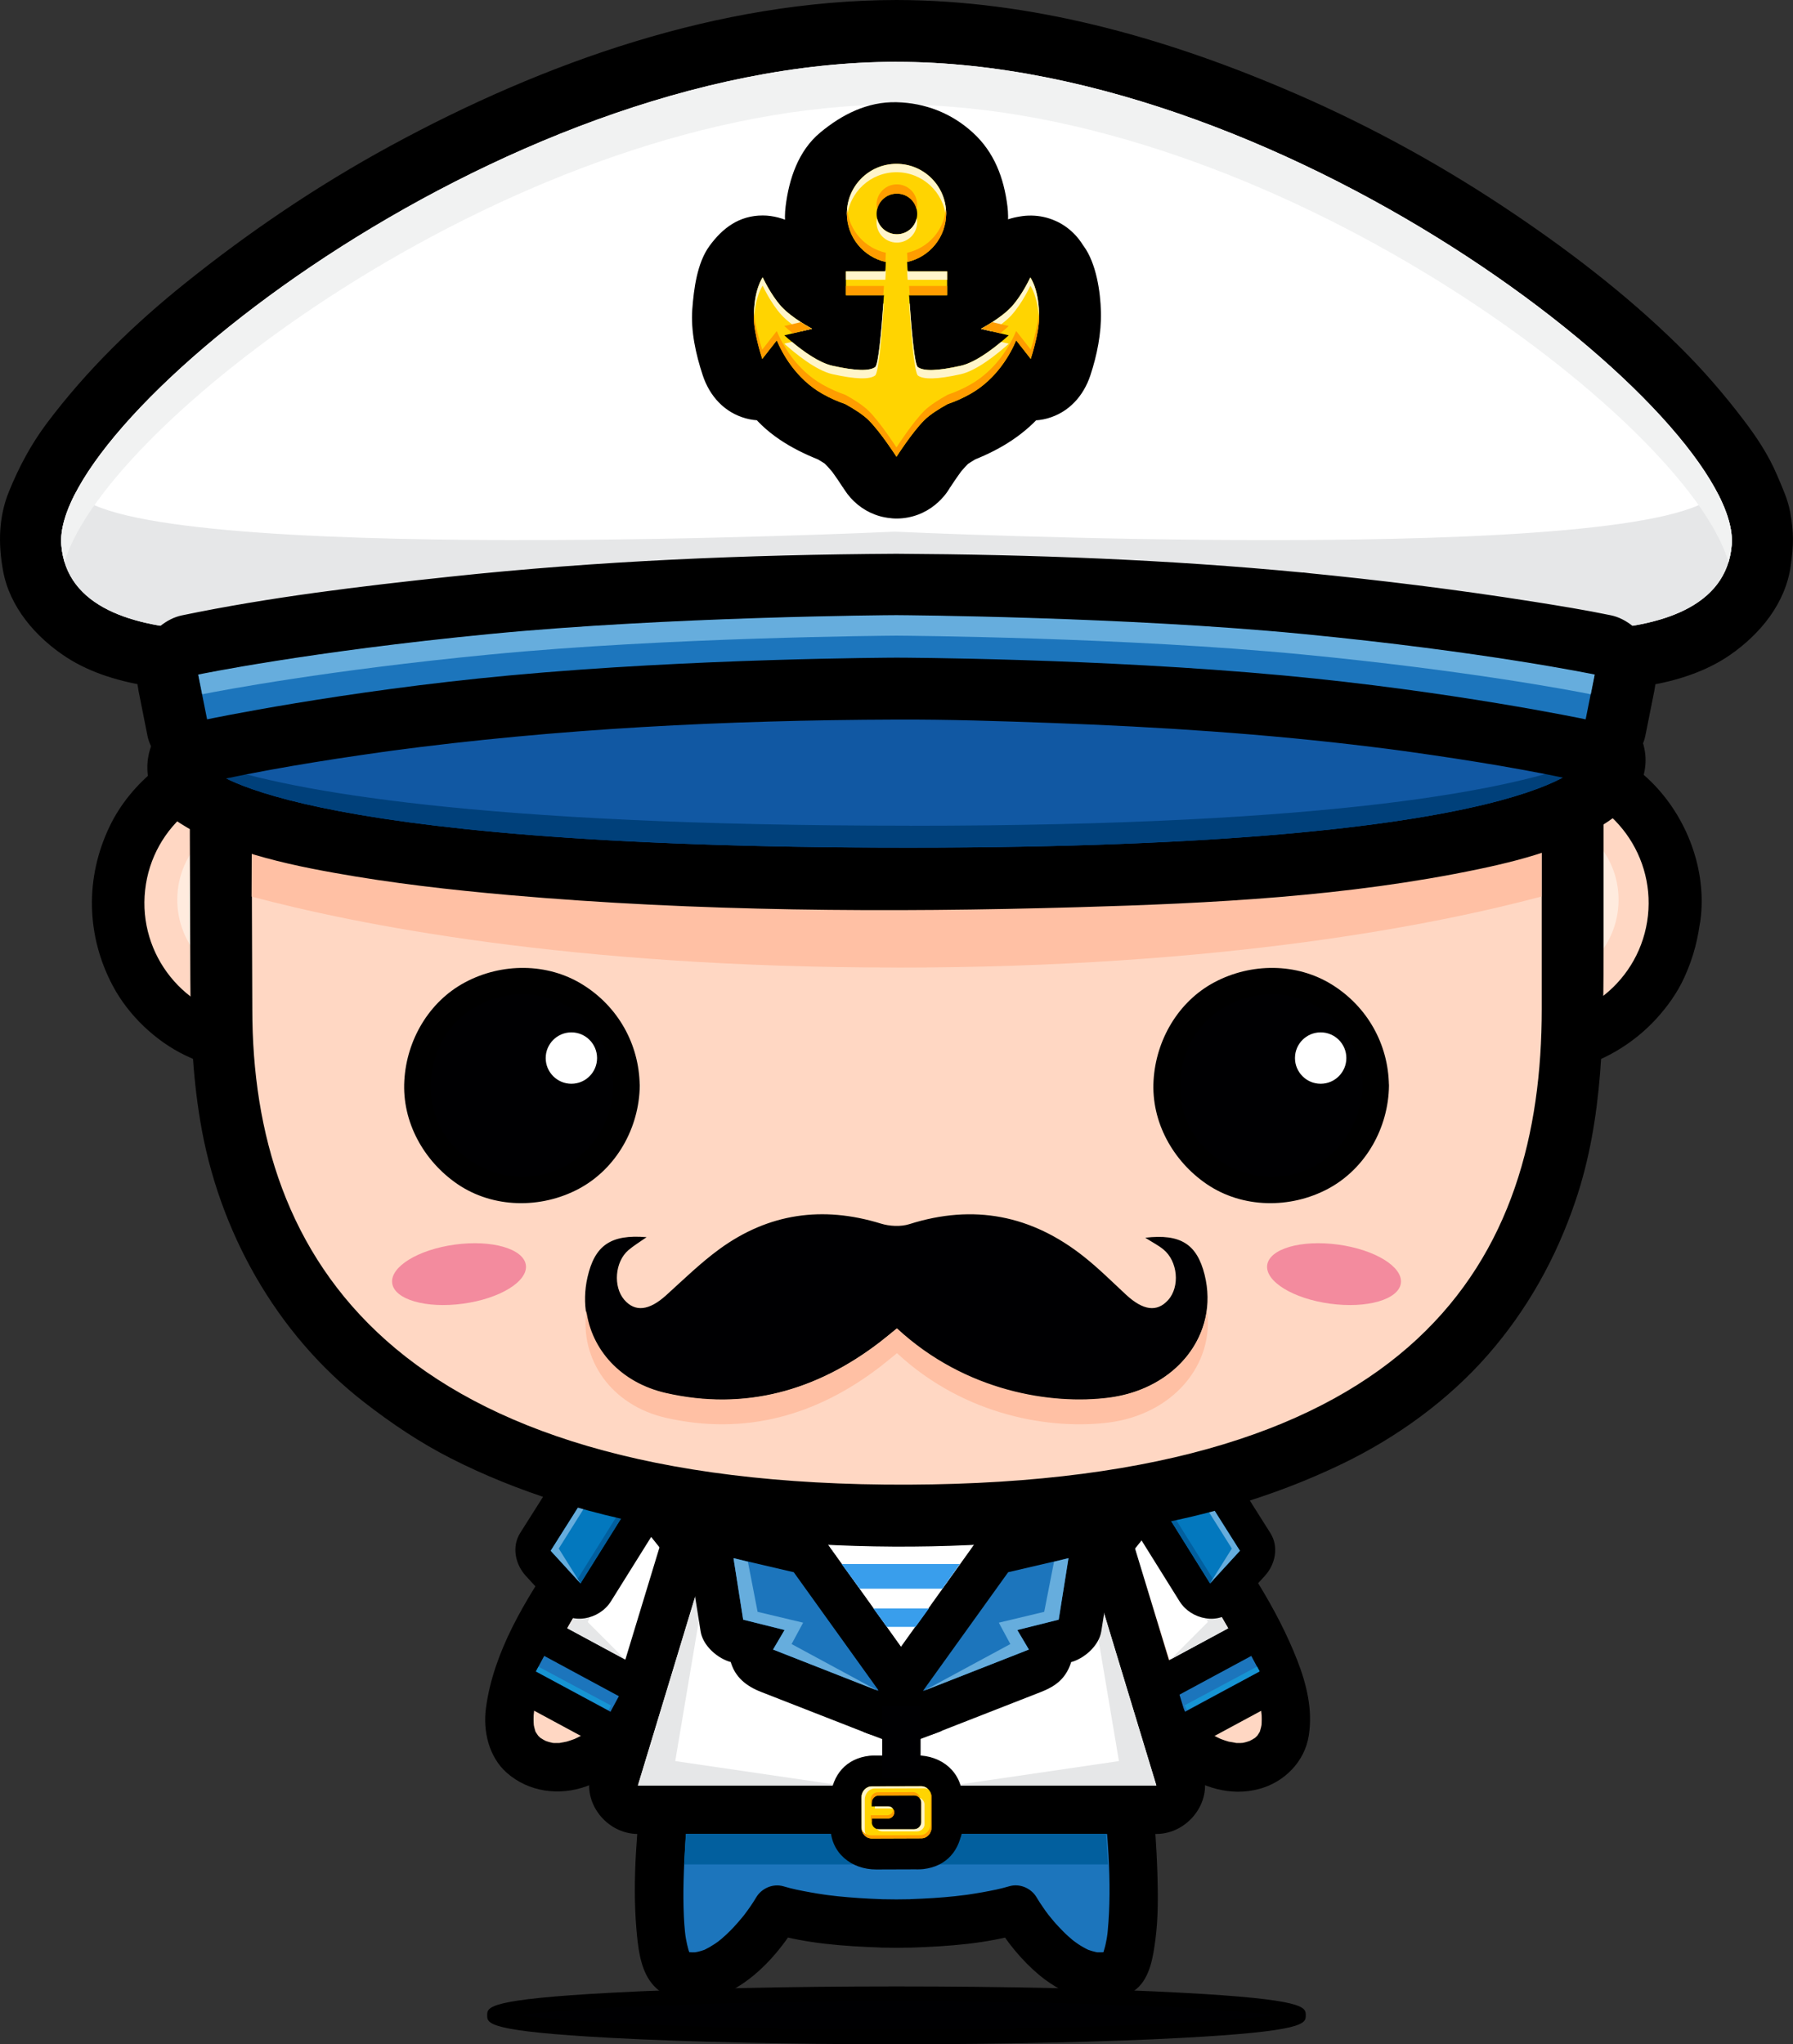 <?xml version="1.0" encoding="UTF-8"?>
<svg id="Layer_1" xmlns="http://www.w3.org/2000/svg" version="1.1" viewBox="0 0 291.08 331.76">
  <rect x="0" y="0" width="291.08" height="331.76" fill="#333333" stroke="none"/>
  <!-- Generator: Adobe Illustrator 29.6.1, SVG Export Plug-In . SVG Version: 2.1.1 Build 9)  -->
  <defs>
    <style>
      .st0 {
        fill: #ffd7c3;
      }

      .st1, .st2 {
        fill: #000002;
      }

      .st3 {
        fill: #00407a;
      }

      .st4 {
        fill: #1694d3;
      }

      .st5 {
        fill: #025f9e;
      }

      .st6 {
        fill: #0378be;
      }

      .st7 {
        fill: #66addd;
      }

      .st8 {
        fill: #ff9d00;
      }

      .st2, .st9 {
        fill-rule: evenodd;
      }

      .st10 {
        fill: #f1f2f2;
      }

      .st11 {
        fill: #f38b9e;
      }

      .st12 {
        fill: #fff;
      }

      .st13 {
        fill: #fdc361;
      }

      .st14 {
        fill: #fde5d2;
      }

      .st15 {
        fill: #1158a3;
      }

      .st16 {
        fill: #ffebde;
      }

      .st17 {
        fill: #fff5ca;
      }

      .st9, .st18 {
        fill: #ffc0a4;
      }

      .st19 {
        fill: #399eec;
      }

      .st20 {
        fill: #e6e7e8;
      }

      .st21 {
        fill: #ffd401;
      }

      .st22 {
        fill: #1c75bc;
      }
    </style>
  </defs>
  <g>
    <g>
      <path class="st0" d="M187.94,241.08s30.87,36.67,17.47,44.57c-13.39,7.91-32.14-26.36-32.14-26.36l14.67-18.21Z"/>
      <path d="M185.15,243.86c1.06,1.26,2.07,2.55,3.08,3.85.44.57-.61-.8-.16-.21.12.16.24.31.36.46.25.33.5.66.74.99.59.79,1.18,1.58,1.76,2.37,1.27,1.74,2.5,3.49,3.7,5.28,2.59,3.86,5.01,7.84,7.05,12.01.24.48.46.97.69,1.47.12.27.81,1.86.34.74.42,1,.79,2.02,1.13,3.05.28.88.53,1.77.72,2.68.1.42.17.85.23,1.28-.22-1.44.01.21.03.58.02.38.01.77,0,1.15-.01.19-.02.37-.03.55-.07.74.16-1.05.04-.33-.05.34-.14.68-.24,1.02-.33,1.14.42-.74-.11.3-.17.33-.91,1.32-.02.18-.21.27-.45.51-.69.73-.66.62.83-.52-.2.13-.18.12-.36.22-.55.31-.95.52.57-.19-.06.05-.39.15-.81.26-1.21.35-.29.06-1.06.13.22-.02-.21.02-.42.03-.62.04-.42.01-.84-.01-1.26-.05,1.42.14-.26-.09-.64-.18-.43-.12-.85-.27-1.28-.43-.79-.3.87.39.09.04-.21-.1-.43-.2-.64-.3-.96-.49-1.88-1.07-2.76-1.69-.21-.15-.43-.31-.63-.46-.75-.55.68.54-.05-.04-.43-.34-.84-.69-1.25-1.05-.92-.8-1.79-1.65-2.65-2.53-1.68-1.72-3.24-3.55-4.73-5.44-.11-.15-.72-.92-.09-.1-.17-.23-.34-.45-.51-.67-.33-.45-.67-.89-.99-1.34-.68-.93-1.33-1.87-1.99-2.81-1.06-1.55-2.07-3.12-3.05-4.7-.79-1.25-1.55-2.52-2.25-3.82-.21,1.59-.42,3.18-.62,4.77,4.89-6.07,9.78-12.14,14.67-18.21,1.35-1.67,1.64-3.93,0-5.57-1.4-1.4-4.22-1.68-5.57,0-4.89,6.07-9.78,12.14-14.67,18.21-1.15,1.43-1.54,3.08-.62,4.77,3.13,5.71,6.91,11.12,11.02,16.16,5.42,6.65,14.04,15.47,23.58,12.88,4.05-1.1,7.33-4.41,8-8.6.68-4.19-.34-8.36-1.86-12.26-3.34-8.53-8.52-16.28-13.96-23.59-1.91-2.57-3.86-5.12-5.92-7.57-1.38-1.65-4.15-1.42-5.57,0-1.62,1.61-1.38,3.93,0,5.57Z"/>
    </g>
    <path class="st12" d="M191.84,275.61l-7.64-24.21,3.57-4.47s4.47,5.67,8.13,11.51c3.27,5.21,5.87,10.11,6.64,12.01l-10.7,5.17Z"/>
  </g>
  <g>
    <g>
      <rect class="st22" x="188.02" y="268.96" width="19.49" height="8.6" transform="translate(-106.04 126.68) rotate(-28.35)"/>
      <path d="M192.67,284.15c5.72-3.09,11.44-6.17,17.15-9.25,1.41-.76,1.75-2.59,1.03-3.92-1.36-2.53-2.72-5.05-4.09-7.57-.76-1.4-2.59-1.75-3.92-1.03-5.71,3.09-11.43,6.17-17.15,9.26-1.4.76-1.75,2.58-1.02,3.92,1.36,2.52,2.71,5.04,4.08,7.56,1.76,3.25,6.71.36,4.96-2.89-1.37-2.52-2.72-5.05-4.09-7.57-.35,1.31-.69,2.62-1.03,3.92,5.71-3.08,11.43-6.17,17.15-9.25-1.3-.34-2.62-.69-3.92-1.03,1.36,2.52,2.72,5.05,4.08,7.57.35-1.31.69-2.62,1.03-3.93-5.72,3.09-11.44,6.17-17.15,9.26-3.26,1.75-.36,6.7,2.89,4.95Z"/>
    </g>
    <rect class="st4" x="191.71" y="273.59" width="13.35" height=".87" transform="translate(-105.83 126.03) rotate(-28.16)"/>
  </g>
  <path class="st20" d="M187.77,246.92s4.31,5.54,6.72,9.27c2.41,3.73,4.9,8.06,4.9,8.06l-9.36,5.05,6.05-6.06s-1.59-3.99-2.87-6.43c-1.29-2.43-5.43-9.89-5.43-9.89Z"/>
  <g>
    <g>
      <path class="st0" d="M103.55,241.08s-30.87,36.67-17.47,44.57c13.39,7.91,32.14-26.36,32.14-26.36l-14.67-18.21Z"/>
      <path d="M100.76,238.29c-3.72,4.42-7.17,9.11-10.41,13.89-5.07,7.5-10.25,15.89-11.46,25.02-.5,3.74.47,7.92,3.38,10.5,3.54,3.13,8.52,3.78,12.91,2.2,4.58-1.65,8.44-4.89,11.79-8.35,3.42-3.53,6.41-7.51,9.2-11.55,1.94-2.82,3.8-5.72,5.45-8.73.92-1.69.54-3.35-.62-4.77-4.89-6.07-9.77-12.14-14.66-18.21-1.35-1.68-4.19-1.4-5.58,0-1.64,1.64-1.34,3.9,0,5.57,4.9,6.07,9.78,12.14,14.66,18.21-.2-1.59-.41-3.18-.61-4.77-.93,1.7-1.96,3.36-3,5-1.07,1.7-2.19,3.37-3.35,5.01-.63.89-1.28,1.78-1.95,2.66-.17.22-.33.44-.51.67.63-.83.04-.05-.08.1-.42.53-.84,1.05-1.27,1.56-1.52,1.85-3.15,3.62-4.88,5.28-.8.76-1.63,1.49-2.48,2.18-.73.59.69-.52-.05.04-.21.16-.42.31-.63.46-.48.34-.98.67-1.5.97-.41.26-.84.49-1.28.72-.21.1-.42.2-.64.3-.77.36.87-.35.09-.04-.42.16-.85.3-1.28.43-.37.1-2.07.35-.64.18-.42.05-.84.06-1.25.05-.21,0-.42-.02-.62-.04,1.26.11.52.07.22.02-.42-.08-.82-.21-1.22-.35-.76-.27.88.4.14.05-.26-.12-.51-.27-.74-.42-1.04-.62.48.47-.2-.13-.26-.22-.48-.47-.69-.73.9,1.1.16.16-.03-.18-.56-1.03.25.83-.11-.3-.1-.33-.18-.67-.24-1.02-.13-.72.13,1.07.05.33-.02-.19-.03-.37-.04-.55-.02-.38-.01-.77,0-1.15.02-.37.24-2.03.03-.58.27-1.91.86-3.78,1.52-5.58.18-.48.37-.95.56-1.42-.46,1.12.21-.47.34-.74.48-1.07,1.01-2.13,1.55-3.18,2.14-4.12,4.63-8.04,7.26-11.86,1.17-1.71,2.38-3.38,3.61-5.04.51-.68,1.02-1.37,1.54-2.05.12-.15.24-.3.35-.46.46-.59-.6.78-.16.21.25-.32.5-.63.75-.95.76-.98,1.54-1.95,2.34-2.9,1.38-1.64,1.62-3.96,0-5.57-1.42-1.42-4.19-1.65-5.58,0Z"/>
    </g>
    <path class="st12" d="M99.65,275.61l7.64-24.21-3.57-4.47s-4.47,5.67-8.13,11.51c-3.27,5.21-5.88,10.11-6.64,12.01l10.7,5.17Z"/>
  </g>
  <g>
    <path class="st22" d="M177.16,248.88h-63.23s-12.34,68.53-3.95,71.46c8.41,2.93,16.18-10.45,16.18-10.45,0,0,6.19,1.89,16.91,2.22h0c.81.03,1.64.04,2.48.03.84,0,1.67,0,2.48-.03h0c10.72-.33,16.9-2.22,16.9-2.22,0,0,7.79,13.38,16.18,10.45,8.41-2.94-3.95-71.46-3.95-71.46Z"/>
    <path d="M177.16,244.94h-63.23c-1.63,0-3.49,1.19-3.8,2.89-2.41,13.39-4.37,26.9-5.78,40.42-.86,8.19-1.74,16.62-1.03,24.86.24,2.72.56,6,2.16,8.32,3.18,4.6,9.72,3.67,13.98,1.19,4.17-2.44,7.68-6.6,10.1-10.73-1.48.6-2.97,1.2-4.45,1.81,5.73,1.73,12.02,2.16,17.95,2.36-1.31-1.31-2.62-2.63-3.94-3.94h0c0,2.2,1.8,3.89,3.94,3.95,1.65.04,3.3.04,4.95,0,2.14-.05,3.94-1.75,3.94-3.94h0c-1.32,1.3-2.63,2.62-3.94,3.94,5.93-.2,12.23-.63,17.95-2.36-1.49-.61-2.97-1.21-4.45-1.81,1.88,3.22,4.41,6.3,7.27,8.68,4.18,3.46,11,6.22,15.74,2.18,2.23-1.89,2.7-5.36,3.06-8.06.45-3.45.42-6.97.32-10.45-.28-9.27-1.36-18.52-2.57-27.71-1.04-7.98-2.24-15.95-3.57-23.88-.27-1.61-.54-3.21-.83-4.81-.39-2.12-2.92-3.28-4.85-2.75-2.2.6-3.13,2.73-2.75,4.85.76,4.21,1.44,8.44,2.1,12.68.66,4.24,1.28,8.48,1.86,12.73.12.97-.13-.91,0,.07.04.28.08.56.11.84.08.56.15,1.12.23,1.69.16,1.23.31,2.47.46,3.71.29,2.39.56,4.79.81,7.18.83,8.11,1.7,16.49.92,24.65-.03.34-.08.69-.12,1.04.19-1.54.03-.28-.03.07-.11.61-.24,1.22-.42,1.81-.06.24-.14.47-.23.7-.28.75.51-1.08.09-.23-.08.18-.18.35-.29.51-.37.57.85-.91.17-.26-.48.46,1.03-.68.36-.3-.43.25,1.13-.45.67-.28-.29.11-.6.19-.91.26-1,.24.85-.05-.15.01-.29.02-.59,0-.89,0-1-.05.86.17-.12-.03-.39-.08-.77-.2-1.14-.32-.96-.32.76.36-.17-.06-.28-.13-.54-.28-.81-.43-.54-.3-1.05-.65-1.55-1.02.77.56-.06-.05-.18-.15-.24-.2-.47-.41-.71-.62-.53-.47-1.02-.98-1.51-1.5-.59-.62-1.13-1.26-1.66-1.93-.46-.57.5.68-.15-.2-.23-.29-.43-.59-.64-.89-.4-.57-.79-1.15-1.14-1.75-.87-1.5-2.76-2.32-4.45-1.81-1.4.42-2.85.7-4.28.96-.78.14-1.55.26-2.33.38-1.23.18.81-.1-.5.07-.57.07-1.13.13-1.69.2-2.34.25-4.7.39-7.05.47-2.15.07-3.94,1.74-3.94,3.95h0c1.31-1.31,2.63-2.62,3.94-3.93-1.65.04-3.3.04-4.95,0,1.32,1.31,2.63,2.62,3.94,3.94h0c0-2.21-1.79-3.88-3.94-3.95-2.36-.08-4.71-.23-7.05-.47-.43-.04-.85-.1-1.28-.15-.27-.03-.54-.06-.81-.1.4.05.37.04-.09-.02-.78-.11-1.56-.24-2.33-.38-1.44-.26-2.89-.54-4.28-.96-1.69-.51-3.57.31-4.45,1.81-.58.99-1.25,1.92-1.93,2.83-.53.7.57-.72,0,0-.17.21-.34.42-.52.63-.36.44-.75.87-1.14,1.3-.41.45-.85.88-1.29,1.29-.22.21-.46.42-.69.62-.13.12-1.21.95-.42.36-.5.37-1.02.7-1.56,1.02-.26.15-.54.29-.81.43-.91.45.78-.29-.17.06-.28.1-.57.18-.85.25-.21.06-1.19.21-.12.07-.29.04-.59.04-.88.04-.2,0-.4-.01-.6-.03.55.08.6.09.14,0-.79-.15-1.46-.62-.23.02-.68-.35.85.75.36.3-.64-.59.4.58.22.34-.13-.18-.25-.38-.35-.59-.43-.84.38.98.09.23-.09-.23-.17-.47-.24-.7-.17-.59-.3-1.2-.41-1.81-.07-.36-.23-1.62-.03-.07-.04-.35-.09-.7-.12-1.04-.09-.83-.14-1.66-.18-2.48-.18-3.96-.01-7.93.24-11.89.28-4.68.75-9.35,1.27-14.01.27-2.38.55-4.78.86-7.16.08-.56.15-1.12.23-1.69.04-.28.07-.56.11-.84.13-.98-.12.91.01-.07.16-1.18.32-2.36.49-3.54.95-6.65,1.98-13.28,3.13-19.9.11-.66.22-1.31.35-1.97-1.27.96-2.53,1.93-3.8,2.89h63.23c5.09,0,5.09-7.88,0-7.88Z"/>
  </g>
  <g>
    <g>
      <polygon class="st14" points="175.04 248.03 145.76 248.03 145.52 248.03 116.24 248.03 103.56 289.76 145.52 289.76 145.76 289.76 187.73 289.76 175.04 248.03"/>
      <path d="M175.04,240.15h-58.8c-3.58,0-6.58,2.42-7.6,5.78-4.04,13.29-8.09,26.59-12.13,39.88-.19.61-.37,1.22-.56,1.84-1.5,4.93,2.58,9.98,7.6,9.98h84.17c5.02,0,9.1-5.05,7.6-9.98-4.04-13.29-8.09-26.59-12.13-39.88-.18-.62-.37-1.22-.56-1.84-1.25-4.1-5.47-6.67-9.69-5.51-4.06,1.12-6.76,5.59-5.51,9.7,4.04,13.29,8.08,26.59,12.13,39.88.18.61.38,1.23.56,1.84,2.53-3.33,5.06-6.65,7.6-9.97h-84.17c2.53,3.32,5.06,6.65,7.6,9.97,4.04-13.29,8.08-26.59,12.13-39.89.18-.61.37-1.22.56-1.83-2.53,1.93-5.07,3.86-7.6,5.78h58.8c4.3,0,7.89-3.58,7.89-7.88s-3.58-7.88-7.89-7.88Z"/>
    </g>
    <polygon class="st12" points="175.04 248.03 145.76 248.03 145.52 248.03 116.24 248.03 103.56 289.76 145.52 289.76 145.76 289.76 187.73 289.76 175.04 248.03"/>
  </g>
  <polygon class="st20" points="115.7 249.69 103.56 289.76 136.64 289.76 109.62 285.8 115.7 249.69"/>
  <polygon class="st20" points="175.57 249.69 187.71 289.76 154.64 289.76 181.65 285.8 175.57 249.69"/>
  <polygon class="st5" points="111.34 297.62 111.05 302.57 179.87 302.57 179.58 297.62 111.34 297.62"/>
  <g>
    <g>
      <g>
        <path class="st14" d="M151.24,296.52c0,1-.74,1.82-1.66,1.82l-8.05.03c-.91,0-1.66-.81-1.66-1.81l-.02-4.84c0-1,.74-1.81,1.66-1.82l8.05-.02c.92,0,1.67.8,1.67,1.81l.02,4.83Z"/>
        <path d="M146.22,296.52c.16-1.74,1.28-3.19,3.3-3.2h-.52c-.65,0-1.29,0-1.94,0-1.54,0-3.08.01-4.62.02-.31,0-.61,0-.92,0,2.06,0,3.35,1.72,3.35,3.13v-.79c0-1.32-.01-2.64-.02-3.97.01,1.75-1.62,3.19-3.3,3.2.17,0,.35,0,.52,0,.65,0,1.29,0,1.95,0,1.54,0,3.08,0,4.62-.01.3,0,.61,0,.91,0-2.05,0-3.34-1.71-3.35-3.12,0,.26,0,.52,0,.78,0,1.32,0,2.65.01,3.97.01,2.73,2.27,5.01,5.02,5.01s5.02-2.28,5.01-5.01c0-1.58,0-3.17-.01-4.75-.02-4.23-3.41-6.92-7.42-6.9-2,0-4,.01-6.01.02-.54,0-1.1-.02-1.65.04-3.8.43-6.01,3.09-6.34,6.79-.14,1.56,0,3.19.01,4.76.02,4.23,3.41,6.91,7.42,6.9,2,0,4.01-.01,6.01-.02.55,0,1.1.02,1.64-.04,3.8-.43,6.02-3.09,6.34-6.8.25-2.73-2.46-5.01-5.01-5.01-2.92,0-4.77,2.29-5.02,5.01Z"/>
      </g>
      <path class="st21" d="M151.24,296.52c0,1-.74,1.82-1.66,1.82l-8.05.03c-.91,0-1.66-.81-1.66-1.81l-.02-4.84c0-1,.74-1.81,1.66-1.82l8.05-.02c.92,0,1.67.8,1.67,1.81l.02,4.83Z"/>
      <path class="st1" d="M149.57,295.68v-3.14c-.01-.65-.54-1.17-1.19-1.17l-5.7.02c-.65,0-1.18.53-1.17,1.18v.59h2.67c.54-.01.99.43.99.97s-.44.98-.98.98h-2.67v.6c0,.65.54,1.17,1.19,1.17h5.69c.65-.01,1.18-.55,1.18-1.2Z"/>
      <g>
        <path class="st17" d="M149.26,291.76c.19.21.3.48.3.78v3.14c.01.65-.51,1.18-1.17,1.18h-5.69c-.13.01-.24,0-.35-.04.21.24.53.39.88.39h5.69c.65-.02,1.18-.55,1.17-1.2v-3.14c-.01-.53-.36-.98-.84-1.12Z"/>
        <path class="st17" d="M144.71,293.49c.08,0,.16,0,.24.03-.18-.23-.46-.38-.77-.37h-2.14v.35h2.67Z"/>
        <path class="st17" d="M140.39,296.9v-4.83c-.02-1,.73-1.82,1.65-1.82l8.05-.03c.2,0,.39.04.57.12-.29-.28-.68-.45-1.1-.45l-8.05.02c-.92,0-1.66.82-1.66,1.82l.02,4.84c0,.78.46,1.44,1.09,1.69-.34-.33-.57-.81-.57-1.35Z"/>
      </g>
    </g>
    <g>
      <path class="st8" d="M148.21,290.84l-5.69.02c-.65,0-1.18.53-1.18,1.18v.59h.17v-.07c0-.65.53-1.18,1.17-1.18l5.7-.02c.42,0,.8.23,1,.56-.05-.61-.56-1.09-1.18-1.09Z"/>
      <path class="st8" d="M141.53,295.8s0-.06,0-.09v-.59h2.67c.54-.01.98-.45.98-.99,0-.2-.06-.39-.17-.55v.03c0,.54-.44.98-.98.98h-2.67v.6c0,.23.06.43.17.61Z"/>
      <path class="st8" d="M151.24,296.52l-.02-4.83c0-.32-.07-.61-.2-.86.02.11.03.22.03.34v4.83c.02,1-.73,1.82-1.65,1.82l-8.05.03c-.63,0-1.19-.38-1.47-.95.15.84.83,1.47,1.64,1.47l8.05-.03c.92,0,1.67-.82,1.66-1.82Z"/>
    </g>
  </g>
  <g>
    <path class="st1" d="M210.78,327.06c0,1.93-29.21,3.49-65.24,3.49s-65.25-1.56-65.25-3.49,29.21-3.49,65.25-3.49,65.24,1.56,65.24,3.49Z"/>
    <path d="M145.54,331.76c-17.45,0-33.86-.37-46.2-1.03-20.25-1.08-20.25-2.34-20.25-3.67s0-2.59,20.25-3.67c12.35-.66,28.76-1.02,46.2-1.02s33.85.36,46.19,1.02c20.25,1.08,20.25,2.34,20.25,3.67s0,2.59-20.25,3.67c-12.34.66-28.75,1.03-46.19,1.03ZM84.37,327.06c7.87,1.11,29.36,2.28,61.17,2.28s53.3-1.17,61.17-2.28c-7.87-1.12-29.36-2.28-61.17-2.28s-53.3,1.17-61.17,2.28Z"/>
  </g>
  <g>
    <g>
      <g>
        <polygon class="st13" points="128.86 255.15 142.69 274.42 125.5 267.7 127.37 264.53 120.65 262.85 119.08 252.87 128.86 255.15"/>
        <path d="M122.66,258.76c4.61,6.42,9.23,12.85,13.84,19.27,2.7-3.51,5.4-7.02,8.09-10.53-5.73-2.24-11.46-4.48-17.2-6.72,1.43,3.51,2.85,7.02,4.28,10.53.62-1.06,1.25-2.11,1.88-3.16,2.33-3.92.2-9.41-4.28-10.53-2.24-.56-4.49-1.12-6.72-1.68,1.66,1.67,3.33,3.34,5,5.01-.53-3.33-1.05-6.65-1.58-9.98-2.94,2.94-5.88,5.88-8.81,8.82,3.26.76,6.52,1.52,9.78,2.27,3.8.88,7.75-1.13,8.82-5.01,1-3.64-1.21-7.93-5.01-8.81-3.26-.76-6.52-1.52-9.78-2.27-2.52-.58-5.11-.02-6.97,1.84-1.96,1.96-2.26,4.36-1.84,6.97.53,3.33,1.05,6.66,1.58,9.98.37,2.34,2.81,4.46,5.01,5,2.24.55,4.48,1.12,6.72,1.68-1.43-3.51-2.86-7.02-4.28-10.53-.62,1.06-1.25,2.11-1.88,3.16-.98,1.64-1.23,3.68-.72,5.52.71,2.61,2.6,4.07,5,5,5.73,2.24,11.47,4.49,17.2,6.72,5.73,2.24,11.64-5.58,8.09-10.53-4.61-6.42-9.22-12.84-13.84-19.27-2.27-3.17-6.19-4.69-9.8-2.57-3.13,1.84-4.85,6.62-2.58,9.8Z"/>
      </g>
      <polygon class="st22" points="128.86 255.15 142.69 274.42 125.5 267.7 127.37 264.53 120.65 262.85 119.08 252.87 128.86 255.15"/>
    </g>
    <g>
      <g>
        <polygon class="st13" points="163.67 255.15 149.83 274.42 167.03 267.7 165.15 264.53 171.87 262.85 173.46 252.87 163.67 255.15"/>
        <path d="M157.48,251.53c-4.61,6.42-9.22,12.84-13.84,19.27-3.54,4.94,2.37,12.76,8.1,10.53,5.73-2.23,11.47-4.48,17.19-6.72,1.81-.71,3.26-1.55,4.28-3.29,1.29-2.21,1.31-5.04,0-7.24-.62-1.05-1.25-2.11-1.87-3.16-1.43,3.51-2.86,7.02-4.28,10.53,2.23-.56,4.47-1.12,6.72-1.68,2.19-.55,4.62-2.66,5-5,.53-3.33,1.05-6.66,1.58-9.98.41-2.61.12-5.01-1.85-6.97-1.86-1.86-4.45-2.43-6.97-1.84-3.26.76-6.52,1.52-9.79,2.27-3.8.88-6,5.17-5,8.81,1.07,3.88,5.01,5.89,8.81,5.01,3.26-.76,6.52-1.52,9.79-2.27-2.94-2.94-5.88-5.88-8.82-8.82-.53,3.33-1.05,6.66-1.58,9.98,1.67-1.67,3.34-3.34,5.01-5.01-2.24.56-4.48,1.12-6.73,1.68-4.49,1.12-6.6,6.61-4.27,10.53.62,1.05,1.25,2.1,1.88,3.16,1.43-3.51,2.85-7.02,4.28-10.53-5.73,2.24-11.47,4.48-17.19,6.72,2.7,3.51,5.39,7.02,8.09,10.53,4.61-6.42,9.22-12.85,13.83-19.27,2.29-3.18.56-7.97-2.57-9.8-3.61-2.11-7.54-.6-9.81,2.57Z"/>
      </g>
      <polygon class="st22" points="163.67 255.15 149.83 274.42 167.03 267.7 165.15 264.53 171.87 262.85 173.46 252.87 163.67 255.15"/>
    </g>
  </g>
  <polygon class="st1" points="140.09 281.04 146.28 283.4 152.95 280.89 145.96 280.03 140.09 281.04"/>
  <polygon class="st12" points="134.42 250.62 146.27 267.24 158.69 249.88 134.42 250.62"/>
  <polygon class="st19" points="136.62 253.82 155.83 253.82 152.98 257.83 139.57 257.83 136.62 253.82"/>
  <polygon class="st19" points="141.79 261.04 150.8 261.04 148.64 264.02 143.97 264.02 141.79 261.04"/>
  <rect class="st1" x="143.22" y="276.89" width="6.23" height="11.61"/>
  <g>
    <g>
      <polygon class="st22" points="100.27 281.67 83.11 272.42 87.2 264.85 104.34 274.11 100.27 281.67"/>
      <path d="M101.71,279.2c-5.71-3.09-11.44-6.17-17.16-9.26.34,1.31.69,2.62,1.03,3.93,1.36-2.53,2.72-5.05,4.08-7.57-1.3.34-2.61.69-3.91,1.03,5.71,3.08,11.43,6.17,17.15,9.25-.33-1.3-.68-2.62-1.02-3.92-1.36,2.52-2.72,5.04-4.09,7.57-1.75,3.26,3.2,6.15,4.95,2.89,1.36-2.53,2.72-5.04,4.08-7.56.72-1.34.38-3.16-1.03-3.92-5.72-3.09-11.44-6.17-17.15-9.26-1.34-.72-3.17-.38-3.92,1.03-1.36,2.52-2.73,5.05-4.08,7.57-.73,1.33-.39,3.16,1.02,3.92,5.72,3.08,11.44,6.17,17.16,9.25,3.25,1.75,6.15-3.2,2.89-4.95Z"/>
    </g>
    <polygon class="st4" points="98.79 277.55 87.02 271.25 87.43 270.49 99.2 276.79 98.79 277.55"/>
  </g>
  <path class="st20" d="M103.72,246.92s-4.31,5.54-6.72,9.27c-2.42,3.73-4.89,8.06-4.89,8.06l9.36,5.05-6.05-6.06s1.59-3.99,2.87-6.43c1.29-2.43,5.43-9.89,5.43-9.89Z"/>
  <polygon class="st7" points="119.08 252.87 120.65 262.85 127.37 264.53 125.5 267.7 142.57 274.41 128.51 266.81 130.38 263.34 122.99 261.58 121.42 253.46 119.08 252.87"/>
  <polygon class="st7" points="173.46 252.87 171.87 262.85 165.15 264.53 167.03 267.7 149.95 274.41 164.02 266.81 162.15 263.34 169.52 261.58 171.11 253.46 173.46 252.87"/>
  <g>
    <g>
      <polygon class="st14" points="96.17 240.96 89.4 251.67 94.24 256.96 102.12 244.36 96.17 240.96"/>
      <path d="M91.23,238.06c-2.26,3.57-4.51,7.15-6.78,10.72-1.41,2.23-.8,5.09.9,6.95,1.61,1.76,3.23,3.53,4.84,5.29,2.57,2.8,7.12,1.86,9-1.16,2.63-4.2,5.25-8.4,7.88-12.61,1.64-2.63.59-6.33-2.06-7.84-1.98-1.14-3.96-2.28-5.94-3.41-2.71-1.55-6.26-.65-7.84,2.05-1.57,2.68-.65,6.29,2.06,7.84,1.99,1.14,3.96,2.27,5.95,3.41-.69-2.61-1.37-5.23-2.06-7.85-2.62,4.21-5.25,8.41-7.87,12.61,3-.39,6-.78,9.01-1.16-1.62-1.76-3.23-3.53-4.85-5.29.3,2.31.59,4.63.89,6.95,2.26-3.58,4.52-7.15,6.78-10.72,1.67-2.64.57-6.3-2.06-7.84-2.76-1.62-6.18-.58-7.84,2.05Z"/>
    </g>
    <polygon class="st6" points="96.17 240.96 89.4 251.67 94.24 256.96 102.12 244.36 96.17 240.96"/>
    <polygon class="st5" points="101.43 243.97 93.69 256.37 94.24 256.96 102.12 244.36 101.43 243.97"/>
    <polygon class="st7" points="96.74 241.7 101.93 244.66 102.12 244.36 96.17 240.96 89.4 251.67 94.24 256.96 90.71 251.31 96.74 241.7"/>
  </g>
  <g>
    <g>
      <polygon class="st14" points="194.52 240.96 201.29 251.67 196.44 256.96 188.57 244.36 194.52 240.96"/>
      <path d="M189.57,243.85c2.26,3.57,4.51,7.15,6.77,10.72.3-2.32.6-4.63.9-6.95-1.62,1.76-3.24,3.53-4.85,5.29,3,.39,6,.78,9,1.16-2.62-4.21-5.25-8.4-7.87-12.61-.69,2.62-1.37,5.23-2.06,7.85,1.98-1.13,3.96-2.27,5.95-3.41,2.71-1.55,3.63-5.16,2.06-7.84-1.59-2.71-5.13-3.61-7.85-2.05-1.98,1.13-3.96,2.27-5.95,3.41-2.64,1.51-3.69,5.21-2.05,7.84,2.62,4.2,5.25,8.4,7.87,12.61,1.88,3.01,6.43,3.96,9,1.16,1.62-1.76,3.23-3.53,4.85-5.29,1.7-1.86,2.31-4.71.89-6.95-2.26-3.57-4.52-7.15-6.77-10.72-1.67-2.63-5.08-3.68-7.85-2.05-2.62,1.54-3.72,5.2-2.05,7.84Z"/>
    </g>
    <polygon class="st6" points="194.52 240.96 201.29 251.67 196.44 256.96 188.57 244.36 194.52 240.96"/>
    <polygon class="st5" points="189.25 243.97 197 256.37 196.44 256.96 188.57 244.36 189.25 243.97"/>
    <polygon class="st7" points="193.94 241.7 188.76 244.66 188.57 244.36 194.52 240.96 201.29 251.67 196.44 256.96 199.98 251.31 193.94 241.7"/>
  </g>
  <g>
    <g>
      <path class="st13" d="M145.54,10.03C81.02,10.03,8.33,68.11,9.96,88.44c1.64,20.42,44.11,12.26,44.11,12.26h182.95s42.47,8.17,44.11-12.26c1.62-20.33-71.08-78.4-135.59-78.4Z"/>
      <path d="M145.54,0c-28.84.05-57.19,10.08-82.26,23.73-11.75,6.4-22.84,13.9-33.28,22.28-8.34,6.69-15.94,14.09-22.37,22.64-2.59,3.46-4.53,7.08-6.16,11.08-1.7,4.15-1.77,8.46-.99,12.81,1.06,5.98,5.35,10.9,10.29,14.12,4,2.6,8.9,4.02,13.58,4.71,10.74,1.59,21.75,1.03,32.39-1.01-.89.12-1.78.24-2.67.36h182.95c-.89-.12-1.78-.24-2.67-.36,5.83,1.12,11.83,1.73,17.77,1.93,5.17.17,10.28-.22,15.38-1.03,4.63-.74,9.49-2.28,13.36-4.97,4.9-3.39,9-8.38,9.85-14.45.48-3.36.52-5.38-.09-8.75-.39-2.11-1.33-4.1-2.16-6.06-1.37-3.21-3.31-6.14-5.43-8.91-3.22-4.24-6.67-8.21-10.46-11.95-8.71-8.57-18.57-16.06-28.75-22.79-11.17-7.38-23.02-13.76-35.34-18.97C188.55,5.96,167.34.04,145.54,0c-5.47,0-10.03,4.57-10.03,10.03s4.56,10.02,10.03,10.03c5.35.01,10.68.41,15.98,1.12-.89-.12-1.78-.24-2.67-.36,14.45,1.98,28.49,6.27,41.91,11.91-.8-.34-1.59-.67-2.4-1.01,16.95,7.17,33.05,16.51,47.64,27.74-.67-.53-1.34-1.04-2.03-1.57,8.44,6.52,16.62,13.72,23.17,22.18-.53-.67-1.04-1.36-1.57-2.03,2.17,2.83,4.18,5.82,5.58,9.11-.33-.8-.68-1.59-1.02-2.4.57,1.36,1.02,2.77,1.24,4.24-.12-.89-.24-1.78-.36-2.67.12.96.12,1.89,0,2.85.12-.88.24-1.78.36-2.67-.16,1.07-.42,2.1-.82,3.1.34-.8.68-1.6,1.02-2.4-.39.93-.89,1.79-1.49,2.59.52-.68,1.04-1.35,1.56-2.03-.7.9-1.51,1.69-2.41,2.4.68-.53,1.35-1.05,2.03-1.57-1.26.96-2.64,1.71-4.1,2.33.8-.34,1.59-.67,2.4-1.01-2.77,1.14-5.71,1.79-8.67,2.21.89-.12,1.78-.24,2.67-.36-7.39.97-14.97.55-22.34-.42.88.12,1.77.23,2.66.36-2.79-.38-5.54-1.02-8.36-1.02H54.09c-2.19,0-4.7.72-6.89,1.02.89-.12,1.78-.24,2.67-.36-7.38.97-14.95,1.4-22.35.42.89.12,1.78.24,2.67.36-2.96-.41-5.9-1.06-8.67-2.21.8.34,1.59.67,2.4,1.01-1.46-.62-2.84-1.37-4.11-2.33.68.52,1.36,1.04,2.03,1.57-.91-.71-1.71-1.5-2.42-2.4.53.68,1.05,1.35,1.58,2.03-.61-.8-1.1-1.66-1.5-2.59.33.8.67,1.6,1.01,2.4-.4-1-.66-2.02-.81-3.1.12.89.23,1.79.35,2.67-.12-.96-.13-1.89,0-2.85-.12.89-.24,1.78-.35,2.66.21-1.46.67-2.87,1.24-4.23-.33.8-.67,1.6-1.01,2.39,1.41-3.3,3.43-6.3,5.61-9.13-.53.68-1.05,1.36-1.58,2.03,6.5-8.39,14.61-15.53,22.97-22.01-.68.52-1.36,1.05-2.03,1.57,14.6-11.26,30.72-20.63,47.69-27.82-.8.33-1.6.67-2.4,1.01,13.57-5.72,27.78-10.04,42.4-12.01-.89.12-1.78.25-2.67.36,5.18-.68,10.38-1.06,15.62-1.06,5.47-.01,10.03-4.56,10.03-10.03S151,0,145.54,0Z"/>
    </g>
    <path class="st12" d="M145.54,10.03C81.02,10.03,8.33,68.11,9.96,88.44c1.64,20.42,44.11,12.26,44.11,12.26h182.95s42.47,8.17,44.11-12.26c1.62-20.33-71.08-78.4-135.59-78.4Z"/>
    <path class="st20" d="M145.25,86.28s-123.74,5.77-132.95-6.37c-1.71,3.26-2.54,6.15-2.35,8.53,1.64,20.42,44.11,12.26,44.11,12.26h182.95s42.47,8.17,44.11-12.26c.19-2.38-.64-5.27-2.35-8.53-9.21,12.15-133.52,6.37-133.52,6.37Z"/>
    <path class="st10" d="M10.48,91.23c6.75-23.1,74.5-74.26,135.06-74.26s128.32,51.16,135.07,74.26c.26-.87.44-1.8.52-2.79,1.62-20.33-71.08-78.4-135.59-78.4S8.33,68.11,9.96,88.44c.08,1,.27,1.92.53,2.79Z"/>
  </g>
  <g>
    <g>
      <g>
        <g>
          <path class="st12" d="M61.55,148.61c-1.14,10.5-10.58,18.08-21.07,16.93-10.5-1.15-18.08-10.59-16.92-21.08,1.14-10.49,10.58-18.07,21.08-16.93,10.49,1.15,18.06,10.58,16.91,21.08Z"/>
          <path d="M52.96,148.61c-.01.13-.03.27-.05.4.1-.76.21-1.52.31-2.29-.24,1.7-.68,3.34-1.32,4.93.28-.68.57-1.37.86-2.05-.46,1.06-.99,2.06-1.61,3.04-.38.58-1.62,2.12.22-.21-.39.5-.81.95-1.25,1.41-.35.36-.72.7-1.1,1.03-1.6,1.42,1.71-1.19-.05.03-1.03.72-2.15,1.31-3.31,1.81.69-.29,1.37-.57,2.05-.86-1.54.63-3.13,1.08-4.78,1.32.76-.1,1.52-.21,2.28-.31-1.72.22-3.42.23-5.14.02.76.1,1.52.21,2.29.31-1.7-.24-3.34-.68-4.93-1.33.68.29,1.37.58,2.05.87-1.06-.46-2.07-.99-3.04-1.62-.57-.37-2.12-1.61.21.24-.48-.39-.95-.82-1.41-1.26-.36-.35-.7-.72-1.03-1.09-1.42-1.61,1.18,1.71-.04-.05-.72-1.03-1.3-2.15-1.81-3.3.29.69.58,1.37.86,2.05-.63-1.55-1.07-3.13-1.32-4.78.1.76.21,1.52.31,2.28-.22-1.71-.23-3.42-.02-5.14-.1.76-.21,1.53-.31,2.28.24-1.7.68-3.34,1.32-4.94-.29.69-.57,1.37-.86,2.06.46-1.06.99-2.07,1.61-3.04.37-.57,1.62-2.12-.23.21.39-.49.82-.95,1.26-1.41.35-.36.72-.7,1.1-1.03,1.6-1.42-1.71,1.18.05-.03,1.03-.72,2.15-1.31,3.31-1.81-.69.29-1.37.58-2.05.87,1.55-.63,3.13-1.08,4.79-1.32-.77.1-1.53.2-2.29.31,1.72-.23,3.43-.23,5.15-.02-.76-.1-1.53-.2-2.29-.31,1.71.24,3.34.68,4.93,1.32-.68-.29-1.36-.57-2.06-.87,1.06.46,2.07,1,3.04,1.62.57.37,2.13,1.61-.21-.23.49.39.96.82,1.41,1.26.36.35.69.72,1.03,1.1,1.41,1.6-1.19-1.71.03.04.72,1.04,1.3,2.16,1.81,3.31-.29-.68-.58-1.37-.87-2.05.64,1.54,1.08,3.13,1.33,4.79-.1-.76-.21-1.52-.31-2.29.2,1.58.23,3.16.06,4.74-.46,4.67,4.26,8.6,8.6,8.6,2.27,0,4.48-.91,6.08-2.52,1.73-1.73,2.29-3.72,2.52-6.08.81-8.19-2.67-16.75-8.68-22.32-6.82-6.32-15.99-8.52-25.02-6.78-7.86,1.51-15.19,7.4-18.63,14.57-4.02,8.34-3.84,17.77.53,25.95,2.53,4.74,6.91,8.91,11.75,11.24,5.91,2.85,12.13,3.53,18.55,2.29,5.3-1.02,10.5-4.17,14.14-8.11,1.86-2.01,3.52-4.32,4.65-6.82,1.53-3.37,2.27-6.37,2.7-10.03.25-2.13-1.07-4.63-2.52-6.08-1.6-1.61-3.81-2.52-6.08-2.52s-4.47.91-6.07,2.52c-1.76,1.76-2.24,3.71-2.52,6.08Z"/>
        </g>
        <path class="st0" d="M61.55,148.61c-1.14,10.5-10.58,18.08-21.07,16.93-10.5-1.15-18.08-10.59-16.92-21.08,1.14-10.49,10.58-18.07,21.08-16.93,10.49,1.15,18.06,10.58,16.91,21.08Z"/>
        <path class="st16" d="M56.71,147.55c-.84,7.69-7.75,13.24-15.44,12.4-7.69-.84-13.24-7.75-12.41-15.45.84-7.69,7.76-13.24,15.45-12.4,7.69.84,13.24,7.76,12.4,15.45Z"/>
      </g>
      <g>
        <g>
          <path class="st12" d="M267.53,148.61c-1.15,10.5-10.58,18.08-21.08,16.93-10.5-1.15-18.08-10.59-16.93-21.08,1.15-10.49,10.58-18.07,21.08-16.93,10.49,1.15,18.07,10.58,16.93,21.08Z"/>
          <path d="M258.93,148.61c-.02.13-.03.27-.05.4.1-.76.2-1.52.31-2.29-.25,1.7-.68,3.34-1.33,4.93.29-.68.58-1.37.87-2.05-.46,1.06-.99,2.06-1.62,3.04-.37.58-1.61,2.12.24-.21-.39.5-.82.95-1.26,1.41-.35.36-.72.7-1.09,1.03-1.6,1.42,1.71-1.19-.05.03-1.03.72-2.15,1.31-3.31,1.81.69-.29,1.37-.57,2.06-.86-1.55.63-3.13,1.08-4.79,1.32.76-.1,1.52-.21,2.29-.31-1.71.22-3.43.23-5.14.02.76.1,1.52.21,2.29.31-1.7-.24-3.34-.68-4.94-1.33.69.29,1.37.58,2.06.87-1.06-.46-2.07-.99-3.04-1.62-.58-.37-2.13-1.61.21.24-.5-.39-.96-.82-1.41-1.26-.36-.35-.7-.72-1.03-1.09-1.41-1.61,1.19,1.71-.03-.05-.72-1.03-1.31-2.15-1.81-3.3.3.69.58,1.37.87,2.05-.64-1.55-1.08-3.13-1.33-4.78.1.76.2,1.52.31,2.28-.22-1.71-.22-3.42-.02-5.14-.11.76-.21,1.53-.31,2.28.24-1.7.67-3.34,1.32-4.94-.29.69-.58,1.37-.87,2.06.46-1.06,1-2.07,1.62-3.04.36-.57,1.61-2.12-.23.21.39-.49.82-.95,1.25-1.41.35-.36.73-.7,1.1-1.03,1.6-1.42-1.71,1.18.05-.03,1.03-.72,2.16-1.31,3.31-1.81-.69.29-1.37.58-2.06.87,1.55-.63,3.13-1.08,4.79-1.32-.76.1-1.52.2-2.29.31,1.73-.23,3.42-.23,5.15-.02-.77-.1-1.52-.2-2.29-.31,1.71.24,3.34.68,4.94,1.32-.68-.29-1.37-.57-2.06-.87,1.06.46,2.07,1,3.04,1.62.58.37,2.12,1.61-.21-.23.5.39.96.82,1.41,1.26.36.35.7.72,1.03,1.1,1.42,1.6-1.18-1.71.04.04.72,1.04,1.3,2.16,1.81,3.31-.29-.68-.58-1.37-.87-2.05.64,1.54,1.08,3.13,1.32,4.79-.1-.76-.2-1.52-.3-2.29.2,1.58.22,3.16.06,4.74-.46,4.67,4.26,8.6,8.6,8.6,2.27,0,4.47-.91,6.08-2.52,1.73-1.73,2.28-3.72,2.52-6.08.81-8.19-2.67-16.75-8.68-22.32-6.82-6.32-15.99-8.52-25.01-6.78-7.86,1.51-15.2,7.4-18.65,14.57-4.01,8.34-3.83,17.77.53,25.95,2.53,4.74,6.92,8.91,11.75,11.24,5.91,2.85,12.13,3.53,18.55,2.29,5.31-1.02,10.5-4.17,14.14-8.11,1.86-2.01,3.52-4.32,4.66-6.82,1.54-3.37,2.26-6.37,2.7-10.03.25-2.13-1.07-4.63-2.52-6.08-1.6-1.61-3.81-2.52-6.08-2.52s-4.48.91-6.08,2.52c-1.76,1.76-2.23,3.71-2.52,6.08Z"/>
        </g>
        <path class="st0" d="M267.53,148.61c-1.15,10.5-10.58,18.08-21.08,16.93-10.5-1.15-18.08-10.59-16.93-21.08,1.15-10.49,10.58-18.07,21.08-16.93,10.49,1.15,18.07,10.58,16.93,21.08Z"/>
        <path class="st16" d="M262.68,147.55c-.84,7.69-7.75,13.24-15.44,12.4-7.7-.84-13.24-7.75-12.4-15.45.84-7.69,7.76-13.24,15.44-12.4,7.68.84,13.24,7.76,12.4,15.45Z"/>
      </g>
    </g>
    <g>
      <path class="st14" d="M40.8,112.35c.05,25.94.16,51.43.16,51.43,0,40.22,22.54,77.5,106.53,77.16,83.12-.34,102.8-36.94,102.8-77.16v-51.43H40.8Z"/>
      <path d="M30.77,112.35c.02,15.51.07,31.03.13,46.54.03,7.71.32,15.28,1.59,22.92,2.93,17.84,12.3,34.66,26.66,45.78,4.43,3.43,8.99,6.51,14,9.06,5.51,2.81,11.32,5.12,17.22,6.99,13.63,4.33,28.07,6.2,42.31,6.98,16.45.91,32.98.19,49.28-2.27,12.48-1.88,24.65-5.33,36.04-10.84,8.82-4.27,17.11-10.27,23.57-17.66,6.4-7.33,11.04-15.67,14.17-24.88,4.62-13.59,4.58-27.89,4.58-42.06v-40.56c0-5.47-4.57-10.03-10.03-10.03H40.8c-5.47,0-10.03,4.56-10.03,10.03s4.56,10.03,10.03,10.03h209.48c-3.34-3.34-6.69-6.69-10.03-10.03v42.86c0,7.54.12,15.08-.89,22.58.13-.88.24-1.78.36-2.66-.89,6.5-2.48,12.91-5.02,18.98.34-.8.68-1.6,1.02-2.4-2,4.74-4.58,9.22-7.71,13.3.53-.68,1.05-1.35,1.57-2.03-3.19,4.13-6.92,7.8-11.06,10.99.68-.52,1.36-1.04,2.03-1.57-5.19,3.98-10.93,7.16-16.94,9.71.79-.34,1.6-.68,2.4-1.01-10.29,4.32-21.25,6.82-32.29,8.31.89-.12,1.78-.24,2.67-.36-19.68,2.63-40.04,2.64-59.71.01.89.12,1.78.24,2.66.36-11.2-1.53-22.32-4.09-32.77-8.48.8.34,1.59.67,2.4,1.01-6.27-2.66-12.25-5.99-17.66-10.14.68.53,1.36,1.05,2.03,1.57-4.26-3.29-8.1-7.07-11.41-11.32.52.68,1.04,1.35,1.57,2.03-3.29-4.25-5.98-8.91-8.07-13.86.33.8.68,1.6,1.01,2.39-2.52-6.02-4.12-12.35-5-18.81.12.89.25,1.78.36,2.67-.84-6.4-.81-12.83-.84-19.27-.06-14.96-.1-29.92-.12-44.88-.01-5.47-4.56-10.03-10.04-10.03s-10.04,4.56-10.03,10.03Z"/>
    </g>
    <path class="st0" d="M40.8,112.35c.05,25.94.16,51.43.16,51.43,0,40.22,22.54,77.5,106.53,77.16,83.12-.34,102.8-36.94,102.8-77.16v-51.43H40.8Z"/>
    <path class="st18" d="M145.51,157.02c-53.14,0-87.98-7.06-104.67-11.52.05-13.36.09-22.92.09-22.92,0-2.09.06-4.17.19-6.24,16.79,4.46,51.55,11.45,104.4,11.45s87.85-7.03,104.56-11.49c.12,2.08.17,4.18.17,6.28v22.91c-16.66,4.45-51.52,11.54-104.74,11.54Z"/>
    <g>
      <g>
        <g>
          <g>
            <path class="st1" d="M101.69,176.18c0,9.36-7.59,16.97-16.97,16.97s-16.97-7.6-16.97-16.97,7.6-16.97,16.97-16.97,16.97,7.6,16.97,16.97Z"/>
            <path d="M99.54,176.18c-.08,6.14-3.86,11.75-9.67,13.9-5.97,2.22-12.54.25-16.63-4.53-4.07-4.74-4.29-11.81-1.19-17.08,3.15-5.32,9.6-8.03,15.62-6.84,6.9,1.38,11.79,7.57,11.88,14.54.03,2.77,4.34,2.77,4.3,0-.08-6.73-3.54-12.84-9.26-16.38-5.76-3.58-13.17-3.52-19.07-.38-5.89,3.13-9.51,9.39-9.88,15.96-.39,6.71,3.15,13.04,8.61,16.78,5.81,3.97,13.59,4.04,19.71.78,6.12-3.26,9.82-9.91,9.9-16.75.03-2.78-4.27-2.78-4.3,0Z"/>
          </g>
          <path class="st12" d="M96.93,171.71c0,2.3-1.87,4.17-4.17,4.17s-4.17-1.87-4.17-4.17,1.87-4.17,4.17-4.17,4.17,1.87,4.17,4.17Z"/>
        </g>
        <path class="st11" d="M85.37,205.3c.36,2.65-4.21,5.46-10.2,6.27-5.99.82-11.14-.67-11.5-3.32-.36-2.65,4.2-5.46,10.19-6.27,5.99-.81,11.14.67,11.51,3.33Z"/>
      </g>
      <g>
        <g>
          <g>
            <path class="st1" d="M223.33,176.18c0,9.36-7.59,16.97-16.97,16.97s-16.97-7.6-16.97-16.97,7.6-16.97,16.97-16.97,16.97,7.6,16.97,16.97Z"/>
            <path d="M221.19,176.18c-.08,6.14-3.87,11.75-9.66,13.9-5.99,2.22-12.55.25-16.64-4.53-4.07-4.74-4.3-11.81-1.19-17.08,3.15-5.32,9.59-8.03,15.61-6.84,6.9,1.38,11.8,7.57,11.88,14.54.03,2.77,4.33,2.77,4.29,0-.08-6.73-3.54-12.84-9.25-16.38-5.76-3.58-13.17-3.52-19.08-.38-5.89,3.13-9.5,9.39-9.88,15.96-.39,6.71,3.15,13.05,8.61,16.78,5.81,3.97,13.59,4.04,19.71.78,6.12-3.26,9.82-9.91,9.9-16.75.03-2.78-4.27-2.78-4.29,0Z"/>
          </g>
          <path class="st12" d="M218.57,171.71c0,2.3-1.87,4.17-4.17,4.17s-4.17-1.87-4.17-4.17,1.86-4.17,4.17-4.17,4.17,1.87,4.17,4.17Z"/>
        </g>
        <path class="st11" d="M205.72,205.3c-.36,2.65,4.21,5.46,10.2,6.27,5.99.82,11.14-.67,11.5-3.32.36-2.65-4.2-5.46-10.2-6.27-5.99-.81-11.14.67-11.5,3.33Z"/>
      </g>
    </g>
    <g>
      <g>
        <path class="st13" d="M33.95,124.53s10.56,13.03,113.59,13.03,109.58-14,109.58-14c0,0-20.39-10.42-110.31-10.42s-112.87,11.4-112.87,11.4Z"/>
        <path d="M26.86,131.62c.92,1.13,2.32,1.96,3.57,2.71,2.79,1.66,5.93,2.8,9,3.8,4.83,1.57,9.83,2.63,14.82,3.52,9.39,1.69,18.9,2.77,28.41,3.61,30.62,2.68,61.57,2.85,92.29,1.97,21.72-.62,43.86-1.72,65.19-6.2,8.11-1.71,16.45-4,23.01-9.25,1.03-.82,2.12-2.05,2.64-3.16,1.19-2.52,1.77-4.95,1.02-7.73-.66-2.38-2.37-4.85-4.61-5.99-5.18-2.64-11.18-3.87-16.81-4.98-19.86-3.92-40.29-5.26-60.47-6.09-31.81-1.31-63.85-1.2-95.61,1.2-10.73.81-21.43,1.97-32.07,3.61-5.86.91-11.71,1.99-17.45,3.46-3.69.95-7.46,2.07-10.89,3.77-4.9,2.42-6.22,9.25-3.6,13.72,2.91,4.95,8.83,6.03,13.73,3.6.16-.08.32-.15.48-.22-.8.34-1.59.68-2.4,1.02,7.08-2.99,15.03-4.29,22.54-5.53,2.86-.48,5.71-.9,8.58-1.29-.89.12-1.78.24-2.67.36,26.88-3.61,54.16-4.36,81.25-4.36,26.79,0,53.77.63,80.38,4,.74.1,1.48.19,2.23.29-.89-.12-1.78-.24-2.67-.36,8.81,1.19,18.06,2.43,26.43,5.6.27.1.53.2.79.32-.8-.34-1.6-.68-2.4-1.02.16.07.32.14.49.22-1.21-4.57-2.4-9.15-3.6-13.72-.04.08-.1.16-.16.24.52-.68,1.04-1.36,1.56-2.03-.29.39-.67.71-1.06,1,.67-.52,1.36-1.04,2.03-1.56-1.4,1.07-3.03,1.85-4.65,2.54.8-.33,1.6-.68,2.4-1.01-8.75,3.67-18.51,5.12-27.85,6.38.89-.12,1.78-.24,2.67-.36-27.3,3.65-55.07,3.98-82.56,3.83-24.75-.13-49.71-.79-74.28-4.07.88.12,1.78.24,2.67.36-9.44-1.27-19.37-2.68-28.22-6.4.8.33,1.59.68,2.4,1.01-1.36-.58-2.75-1.21-3.93-2.12.68.52,1.36,1.04,2.03,1.57-.16-.13-.34-.27-.47-.43-1.59-1.95-4.67-2.93-7.09-2.93-2.65,0-5.22,1.06-7.1,2.93-1.87,1.87-2.93,4.45-2.93,7.1,0,2.87,1.18,4.94,2.93,7.09Z"/>
      </g>
      <path class="st15" d="M33.95,124.53s10.56,13.03,113.59,13.03,109.58-14,109.58-14c0,0-20.39-10.42-110.31-10.42s-112.87,11.4-112.87,11.4Z"/>
      <path class="st3" d="M147.68,134c-70.67,0-100.53-5.74-112.84-9.84-.61.24-.88.38-.88.38,0,0,10.56,13.03,113.59,13.03s109.58-14,109.58-14h0c-11.3,4.39-39.54,10.44-109.45,10.44Z"/>
    </g>
    <g>
      <g>
        <path class="st13" d="M211.53,102.96c-28.86-2.79-64.61-3.05-65.97-3.06h-.05c-1.36,0-37.12.26-65.97,3.06-29.41,2.85-47.36,6.58-47.36,6.58l1.44,7.2s21.87-4.6,49.14-7.13c30.03-2.78,61.82-2.87,62.76-2.88.94,0,32.73.1,62.76,2.88,27.27,2.53,49.14,7.13,49.14,7.13l1.44-7.2s-17.94-3.73-47.35-6.58Z"/>
        <path d="M211.53,92.92c-21.9-2.11-43.97-2.93-65.97-3.05,3.34,3.35,6.68,6.69,10.03,10.03h0c0-5.47-4.56-10.03-10.03-10.03h-.05c-5.47,0-10.03,4.56-10.03,10.03h0c3.35-3.35,6.69-6.69,10.03-10.03-24.21.14-48.48,1.15-72.55,3.73-14.51,1.55-29.14,3.3-43.44,6.27-2.47.51-4.76,2.48-6,4.61-1.43,2.45-1.55,5-1.01,7.73.48,2.4.96,4.8,1.43,7.2.5,2.47,2.5,4.76,4.61,6,2.44,1.42,5.03,1.58,7.73,1.01,9.78-2.05,19.7-3.56,29.6-4.9-.89.12-1.78.24-2.67.36,27.19-3.64,54.73-5.01,82.15-5.1,8.49-.04,16.98.24,25.46.55,17.38.63,34.76,1.76,52.03,3.9,1.67.2,3.33.42,4.99.64-.89-.12-1.78-.24-2.66-.36,9.89,1.34,19.81,2.85,29.6,4.9,2.7.57,5.29.41,7.72-1.01,2.11-1.23,4.12-3.53,4.61-6,.48-2.39.95-4.8,1.44-7.2.54-2.72.42-5.28-1.01-7.73-1.25-2.13-3.53-4.1-6-4.61-4.19-.87-8.42-1.55-12.64-2.22-12.41-1.96-24.89-3.5-37.38-4.72-5.46-.53-10.03,4.97-10.03,10.03,0,2.65,1.06,5.22,2.94,7.09,2.02,2.02,4.34,2.67,7.1,2.94,7.63.75,15.26,1.61,22.86,2.63-.89-.12-1.78-.24-2.67-.35,8.19,1.1,16.4,2.27,24.49,3.95-2.34-4.11-4.67-8.23-7.01-12.34-.47,2.4-.95,4.8-1.43,7.2,4.11-2.34,8.23-4.67,12.34-7.01-26.35-5.53-53.38-8.13-80.23-9.42-18.58-.89-37.09-1.11-55.67-.51-30.49.98-60.95,3.63-90.92,9.47-.78.15-1.55.31-2.33.46,4.12,2.34,8.23,4.67,12.34,7.01-.48-2.4-.96-4.8-1.43-7.2-2.34,4.12-4.68,8.23-7.01,12.34,8.09-1.68,16.3-2.85,24.49-3.95-.89.12-1.77.24-2.67.35,28.18-3.78,56.55-5.25,84.97-5.64,1.29-.02,2.57-.04,3.87-.05,5.47-.03,10.03-4.54,10.03-10.03h0c-3.34,3.34-6.68,6.69-10.03,10.03h.05c-3.35-3.34-6.69-6.69-10.03-10.03h0c0,5.49,4.57,10,10.03,10.03,21.99.13,44.07.95,65.97,3.05,5.45.53,10.03-4.96,10.03-10.03,0-2.65-1.06-5.22-2.94-7.1-2.01-2.02-4.34-2.67-7.09-2.94Z"/>
      </g>
      <path class="st22" d="M211.53,102.96c-28.86-2.79-64.61-3.05-65.97-3.06h-.05c-1.36,0-37.12.26-65.97,3.06-29.41,2.85-47.36,6.58-47.36,6.58l1.44,7.2s21.87-4.6,49.14-7.13c30.03-2.78,61.82-2.87,62.76-2.88.94,0,32.73.1,62.76,2.88,27.27,2.53,49.14,7.13,49.14,7.13l1.44-7.2s-17.94-3.73-47.35-6.58Z"/>
      <path class="st7" d="M79.55,106.22c28.85-2.8,64.61-3.05,65.97-3.06h.05c1.36.01,37.11.26,65.97,3.06,26.2,2.54,43.29,5.77,46.71,6.45l.64-3.2s-17.94-3.73-47.35-6.58c-28.86-2.8-64.61-3.05-65.97-3.06h-.05c-1.36,0-37.12.26-65.97,3.06-29.41,2.85-47.36,6.58-47.36,6.58l.64,3.2c3.43-.68,20.52-3.91,46.71-6.45Z"/>
    </g>
  </g>
  <g>
    <g>
      <path class="st13" d="M167.27,45.01s-1.3,2.85-3.04,4.75c-1.74,1.9-4.98,3.6-4.98,3.6l4.51,1.06c-1.76,1.58-5.14,4.35-7.8,4.94-3.79.85-6.01.9-6.95.22-.57-.4-1.1-6.74-1.43-11.67h6.18v-3.87h-6.41c-.04-.67-.07-1.2-.09-1.52,3.62-.79,6.34-4.01,6.34-7.87,0-4.45-3.61-8.06-8.06-8.06s-8.06,3.61-8.06,8.06c0,3.86,2.71,7.08,6.33,7.87-.01.32-.04.86-.08,1.52h-6.4v3.87h6.17c-.32,4.92-.85,11.26-1.42,11.67-.94.67-3.16.62-6.94-.22-2.67-.59-6.05-3.36-7.81-4.94l4.51-1.06s-3.24-1.7-4.98-3.6c-1.74-1.9-3.04-4.75-3.04-4.75,0,0-1.5,2-1.43,6.65.03,2.61,1.37,6.58,1.37,6.58l2.35-3.01c.89,2.11,3.09,6.23,7.42,8.68,1.25.71,2.51,1.25,3.7,1.66,1.34.74,2.87,1.69,3.82,2.64,1.89,1.9,4.33,5.66,4.49,5.91h0s0,0,0,0h0s0,0,0,0c.16-.25,2.59-4.01,4.49-5.91.94-.95,2.48-1.9,3.82-2.64,1.2-.41,2.45-.95,3.7-1.66,4.32-2.45,6.53-6.56,7.42-8.68l2.36,3.01s1.32-3.97,1.36-6.58c.08-4.64-1.43-6.65-1.43-6.65ZM142.31,34.71c0-1.82,1.47-3.29,3.3-3.29s3.29,1.47,3.29,3.29-1.48,3.3-3.29,3.3-3.3-1.48-3.3-3.3Z"/>
      <g>
        <path d="M158.6,39.95c-.67,1.44-1.51,2.81-2.47,4.08.52-.68,1.04-1.35,1.56-2.03-.62.76-1.3,1.42-2.07,2.03.67-.52,1.34-1.04,2.03-1.57-1.1.83-2.25,1.59-3.47,2.24-7.58,4.03-5.94,16.38,2.4,18.34,1.5.35,3,.7,4.51,1.06-1.47-5.59-2.95-11.18-4.43-16.77-.76.68-1.52,1.32-2.33,1.94.67-.52,1.36-1.04,2.03-1.56-1.27.96-2.58,1.84-4.04,2.52.8-.34,1.6-.68,2.4-1.01-1.37.57-2.85.81-4.32,1.03.9-.13,1.78-.24,2.67-.36-.99.13-1.97.21-2.96.09.89.12,1.78.24,2.67.36-.29-.05-.55-.12-.82-.22.79.33,1.6.67,2.4,1-.1-.04-.21-.1-.31-.17.67.52,1.36,1.04,2.03,1.57-.01-.02-.04-.04-.05-.05.53.68,1.05,1.35,1.58,2.03-.05-.06-.07-.12-.1-.19.33.8.68,1.6,1.01,2.39-.28-.77-.37-1.61-.48-2.41.13.89.24,1.78.36,2.67-.38-2.99-.59-6-.79-9.01-3.35,3.35-6.69,6.69-10.03,10.03h6.18c5.47,0,10.03-4.56,10.03-10.03v-3.87c0-5.47-4.56-10.03-10.03-10.03h-6.41c3.34,3.35,6.69,6.69,10.03,10.03-.03-.51-.06-1.02-.08-1.52-2.46,3.22-4.91,6.45-7.37,9.67,8.07-1.96,14.66-10.26,13.62-18.74-.57-4.58-2.12-8.79-5.63-11.98-3.45-3.15-7.72-4.81-12.38-4.92-4.73-.11-8.85,1.99-12.38,4.92-3.57,2.96-5.08,7.56-5.62,11.98-1.05,8.48,5.54,16.77,13.61,18.73-2.46-3.22-4.91-6.45-7.37-9.67-.03.51-.06,1.02-.08,1.52,3.34-3.34,6.68-6.69,10.03-10.03h-6.4c-5.47,0-10.03,4.56-10.03,10.03v3.87c0,5.47,4.57,10.03,10.03,10.03h6.17c-3.35-3.34-6.7-6.69-10.03-10.03-.2,3.01-.41,6.02-.79,9.01.12-.88.24-1.78.36-2.67-.12.81-.2,1.64-.47,2.41.34-.8.67-1.6,1-2.39-.02.07-.05.13-.1.19.53-.67,1.04-1.35,1.57-2.03-.02.01-.03.03-.05.05.67-.52,1.34-1.05,2.03-1.57-.09.06-.2.13-.3.17.8-.33,1.6-.67,2.4-1-.27.11-.54.17-.82.22.88-.12,1.78-.24,2.66-.36-.99.12-1.97.04-2.95-.09.88.12,1.78.24,2.67.36-1.47-.22-2.94-.46-4.31-1.03.8.34,1.59.68,2.4,1.01-1.45-.67-2.77-1.55-4.04-2.52.67.52,1.35,1.04,2.03,1.56-.8-.62-1.58-1.26-2.33-1.94-1.47,5.59-2.95,11.18-4.42,16.77,1.5-.35,3-.7,4.5-1.06,8.34-1.95,9.98-14.31,2.4-18.34-1.21-.65-2.37-1.41-3.47-2.24.68.53,1.36,1.04,2.03,1.57-.77-.61-1.44-1.27-2.07-2.03.52.68,1.04,1.35,1.57,2.03-.97-1.26-1.81-2.63-2.48-4.08-1.45-3.11-5.39-4.97-8.66-4.97-3.82,0-6.52,2.02-8.67,4.97-2,2.76-2.52,6.96-2.77,10.21-.27,3.56.57,7.35,1.69,10.74,1.11,3.37,3.5,6.05,7.01,7.01,3.12.86,7.63.14,9.76-2.58.78-1,1.56-2.01,2.35-3.02-5.25-.67-10.51-1.35-15.76-2.03,1.19,2.76,3.01,5.2,4.98,7.44,3.2,3.66,7.64,5.91,12.13,7.51-.8-.33-1.59-.68-2.39-1.02.98.54,1.92,1.13,2.83,1.79-.68-.52-1.35-1.05-2.03-1.57,1.05.83,1.89,1.81,2.72,2.86-.53-.68-1.05-1.36-1.57-2.03.98,1.26,1.9,2.56,2.76,3.91-.46-1.7-.92-3.38-1.37-5.07h0c0,4.47,3.07,8.5,7.37,9.69,4.33,1.19,9.06-.73,11.33-4.61h0c-5.77,0-11.55,0-17.32,0h0c2.51,3.78,6.79,5.87,11.33,4.62,4.29-1.18,7.37-5.21,7.37-9.68h0c-.46,1.68-.92,3.36-1.37,5.06.87-1.35,1.79-2.65,2.76-3.91-.52.68-1.04,1.35-1.57,2.03.83-1.05,1.67-2.03,2.73-2.86-.68.52-1.36,1.05-2.03,1.57.91-.66,1.85-1.24,2.82-1.79-.79.34-1.59.68-2.39,1.02,4.47-1.59,8.54-3.75,11.87-7.21,2.12-2.21,4.02-4.9,5.25-7.74-5.25.68-10.51,1.36-15.76,2.03.79,1.01,1.57,2.01,2.36,3.02,2.12,2.72,6.63,3.44,9.76,2.58,3.5-.96,5.89-3.63,7.01-7.01,1.08-3.27,1.79-6.82,1.71-10.27-.08-3.31-.76-7.88-2.79-10.68-1.59-2.2-3.29-3.86-5.99-4.61-2.59-.71-5.42-.34-7.73,1.01-2.25,1.32-3.92,3.49-4.61,6-.65,2.38-.49,5.65,1.01,7.73.21.28.35.61.49.93-.33-.8-.67-1.6-1.01-2.4.39.94.62,1.92.77,2.92-.12-.89-.24-1.78-.36-2.66.19,1.44.22,2.88.03,4.32.12-.89.24-1.78.36-2.67-.27,1.71-.69,3.41-1.24,5.05,5.59-1.47,11.18-2.95,16.76-4.43-.78-1.01-1.56-2.01-2.34-3.01-1.54-1.97-4.72-2.94-7.1-2.94-3.19,0-7.31,1.84-8.66,4.97-.69,1.62-1.59,3.12-2.66,4.51.52-.68,1.04-1.35,1.56-2.04-.86,1.08-1.81,2.05-2.89,2.91.68-.52,1.36-1.04,2.03-1.57-1.3.99-2.71,1.76-4.21,2.4.8-.34,1.6-.68,2.4-1.01-2.18.88-4.28,1.71-6.21,3.05-1.88,1.29-3.48,2.63-4.88,4.38-2.59,3.2-5.95,6.95-5.95,11.32,6.23-1.68,12.46-3.38,18.7-5.06,0,0,0,0,0,0-2-3-4.96-4.97-8.66-4.97s-6.88,1.91-8.66,4.97c0,0,0,0,0,0,6.22,1.69,12.46,3.38,18.69,5.06,0-4.31-3.19-7.82-5.7-11.01-1.4-1.78-2.9-3.06-4.75-4.42-2.04-1.49-4.25-2.37-6.59-3.32.8.34,1.59.67,2.4,1.01-1.5-.65-2.91-1.41-4.21-2.4.68.53,1.36,1.05,2.03,1.57-1.07-.87-2.03-1.83-2.89-2.91.53.68,1.04,1.36,1.57,2.04-1.07-1.39-1.96-2.9-2.66-4.51-.97-2.25-3.74-3.99-5.99-4.61-3.12-.86-7.63-.15-9.76,2.58-.79,1-1.57,2-2.35,3.01,5.59,1.48,11.18,2.95,16.76,4.43-.54-1.64-.96-3.34-1.23-5.05.12.89.24,1.78.36,2.67-.2-1.45-.16-2.88.02-4.32-.12.88-.24,1.77-.36,2.66.16-1,.39-1.97.77-2.92-.33.8-.67,1.6-1.01,2.4.14-.32.28-.65.49-.93h-17.32c2.4,5.17,6.61,9.29,11.62,11.95.8-6.12,1.6-12.22,2.4-18.34-1.51.35-3.01.7-4.51,1.06-7.13,1.67-10,11.8-4.43,16.76,3.32,2.96,6.69,5.33,10.79,7.04,2.17.9,4.69,1.09,6.98,1.38,2.03.26,3.79.06,5.85-.31,4.95-.88,7.89-5.39,8.53-10.02.53-3.88.89-7.76,1.15-11.68.36-5.46-4.84-10.03-10.03-10.03h-6.17c3.34,3.34,6.69,6.68,10.03,10.03v-3.87c-3.34,3.34-6.69,6.69-10.03,10.03h6.4c5.7,0,9.73-4.58,10.03-10.03.03-.51.05-1.02.08-1.52.23-4.33-3.21-8.66-7.36-9.68-.52-.13-1-.28-1.5-.48.8.33,1.6.67,2.4,1.01-.59-.28-1.13-.59-1.66-.97.67.52,1.36,1.05,2.03,1.57-.61-.49-1.13-1.02-1.61-1.63.53.68,1.04,1.35,1.57,2.03-.38-.54-.69-1.08-.96-1.68.34.8.68,1.6,1.02,2.4-.25-.62-.42-1.24-.54-1.89.13.89.24,1.78.36,2.66-.1-.81-.1-1.59,0-2.41-.12.89-.24,1.78-.36,2.67.11-.64.27-1.24.51-1.86-.34.8-.68,1.6-1.01,2.4.31-.71.68-1.34,1.14-1.95-.53.68-1.05,1.35-1.57,2.03.4-.48.83-.91,1.32-1.32-.68.53-1.36,1.04-2.04,1.57.62-.46,1.26-.84,1.96-1.14-.8.34-1.6.68-2.4,1.01.61-.23,1.21-.4,1.86-.51-.89.12-1.78.24-2.67.36.81-.1,1.58-.1,2.38,0-.89-.12-1.78-.24-2.67-.36.64.11,1.25.28,1.86.51-.8-.34-1.6-.67-2.4-1.01.7.31,1.34.68,1.95,1.14-.67-.53-1.34-1.04-2.02-1.57.48.41.91.84,1.32,1.32-.53-.67-1.05-1.35-1.57-2.03.46.61.83,1.24,1.14,1.95-.33-.8-.68-1.6-1.01-2.4.23.62.4,1.22.51,1.86-.12-.89-.24-1.78-.36-2.67.1.81.1,1.59,0,2.41.12-.89.24-1.78.36-2.66-.12.66-.29,1.27-.53,1.89.33-.8.67-1.6,1-2.4-.27.6-.58,1.14-.95,1.68.52-.68,1.04-1.36,1.56-2.03-.48.62-1,1.15-1.61,1.63.68-.53,1.36-1.05,2.03-1.57-.53.38-1.08.7-1.66.97.8-.34,1.59-.68,2.39-1.01-.49.2-.98.36-1.5.48-4.14,1.01-7.58,5.35-7.35,9.67.02.5.05,1.01.08,1.52.31,5.46,4.33,10.03,10.03,10.03h6.41c-3.35-3.34-6.69-6.69-10.03-10.03v3.87c3.34-3.34,6.68-6.69,10.03-10.03h-6.18c-5.19,0-10.4,4.57-10.03,10.03.2,3.01.4,6.02.79,9.01.2,1.53.28,3.54.84,5.08,1.38,3.84,3.91,6.33,7.83,7.55,1.74.54,3.82.61,5.66.41,2.26-.24,4.85-.48,7.02-1.28,4.27-1.56,7.78-4.19,11.16-7.19,5.57-4.96,2.7-15.1-4.43-16.76-1.5-.36-3-.71-4.5-1.06.8,6.11,1.6,12.22,2.4,18.34,5-2.66,9.21-6.78,11.61-11.95,1.18-2.53,1.78-4.94,1.02-7.73-.69-2.51-2.37-4.68-4.61-6-4.38-2.56-11.42-1.36-13.73,3.6Z"/>
        <path d="M152.33,34.71c0-.12.02-.24.02-.36-.12.89-.24,1.78-.36,2.67.06-.36.14-.66.28-1-.33.8-.67,1.6-1.01,2.4.09-.21.21-.4.34-.58-.52.68-1.04,1.35-1.56,2.03.21-.27.44-.49.71-.71-.68.52-1.35,1.05-2.03,1.57.18-.13.38-.25.58-.34-.8.34-1.59.68-2.4,1.01.34-.13.65-.22,1-.27-.88.12-1.78.23-2.67.36.24-.02.48-.02.72,0-.89-.12-1.77-.24-2.66-.36.35.05.66.14,1,.27-.8-.33-1.59-.67-2.4-1.01.21.1.4.21.58.34-.68-.52-1.35-1.05-2.03-1.57.27.22.49.44.72.71-.53-.68-1.05-1.36-1.57-2.03.13.19.24.38.34.58-.33-.8-.68-1.59-1.01-2.4.13.34.21.65.27,1-.12-.89-.24-1.78-.36-2.67.02.24.02.48,0,.71.12-.89.24-1.78.36-2.67-.06.36-.14.67-.27,1,.34-.8.68-1.6,1.01-2.39-.1.2-.21.4-.34.59.52-.68,1.04-1.36,1.57-2.04-.23.28-.45.49-.72.72.68-.53,1.35-1.04,2.03-1.57-.18.13-.38.25-.58.34.8-.34,1.6-.67,2.4-1.01-.33.13-.65.21-1,.27.89-.12,1.77-.24,2.66-.36-.24.03-.48.03-.72,0,.89.12,1.78.24,2.67.36-.36-.06-.66-.14-1-.27.8.34,1.6.67,2.4,1.01-.21-.1-.4-.21-.58-.34.68.53,1.36,1.04,2.03,1.57-.27-.22-.5-.44-.71-.72.52.68,1.04,1.36,1.56,2.04-.13-.19-.25-.39-.34-.59.34.79.68,1.59,1.01,2.39-.13-.33-.21-.64-.28-1,.12.89.24,1.78.36,2.67,0-.12-.01-.24-.02-.36-.3-5.46-4.34-10.03-10.03-10.03-5.25,0-10.33,4.56-10.03,10.03.07,1.33.16,2.77.65,4.03.97,2.46,1.45,3.2,3.14,5.27,2.25,2.76,6.15,3.85,9.54,4.03,3.57.19,6.65-1.63,9.29-3.79,2.77-2.25,3.84-6.15,4.02-9.54.2-3.58-1.63-6.66-3.78-9.3-2.25-2.76-6.16-3.84-9.54-4.03-3.58-.19-6.66,1.64-9.31,3.78-2.77,2.25-3.85,6.16-4.02,9.54-.29,5.46,4.79,10.03,10.03,10.03,5.69,0,9.73-4.58,10.03-10.03Z"/>
      </g>
    </g>
    <path class="st21" d="M167.27,45.01s-1.3,2.85-3.04,4.75c-1.74,1.9-4.98,3.6-4.98,3.6l4.51,1.06c-1.76,1.58-5.14,4.35-7.8,4.94-3.79.85-6.01.9-6.95.22-.57-.4-1.1-6.74-1.43-11.67h6.18v-3.87h-6.41c-.04-.67-.07-1.2-.09-1.52,3.62-.79,6.34-4.01,6.34-7.87,0-4.45-3.61-8.06-8.06-8.06s-8.06,3.61-8.06,8.06c0,3.86,2.71,7.08,6.33,7.87-.01.32-.04.86-.08,1.52h-6.4v3.87h6.17c-.32,4.92-.85,11.26-1.42,11.67-.94.67-3.16.62-6.94-.22-2.67-.59-6.05-3.36-7.81-4.94l4.51-1.06s-3.24-1.7-4.98-3.6c-1.74-1.9-3.04-4.75-3.04-4.75,0,0-1.5,2-1.43,6.65.03,2.61,1.37,6.58,1.37,6.58l2.35-3.01c.89,2.11,3.09,6.23,7.42,8.68,1.25.71,2.51,1.25,3.7,1.66,1.34.74,2.87,1.69,3.82,2.64,1.89,1.9,4.33,5.66,4.49,5.91h0s0,0,0,0h0s0,0,0,0c.16-.25,2.59-4.01,4.49-5.91.94-.95,2.48-1.9,3.82-2.64,1.2-.41,2.45-.95,3.7-1.66,4.32-2.45,6.53-6.56,7.42-8.68l2.36,3.01s1.32-3.97,1.36-6.58c.08-4.64-1.43-6.65-1.43-6.65ZM142.31,34.71c0-1.82,1.47-3.29,3.3-3.29s3.29,1.47,3.29,3.29-1.48,3.3-3.29,3.3-3.3-1.48-3.3-3.3Z"/>
    <g>
      <path class="st17" d="M145.6,39.37c1.81,0,3.29-1.47,3.29-3.29,0-.23-.02-.46-.07-.68-.31,1.49-1.63,2.62-3.22,2.62s-2.92-1.13-3.23-2.62c-.05.22-.07.45-.07.68,0,1.82,1.47,3.29,3.3,3.29Z"/>
      <path class="st17" d="M164.23,51.12c1.73-1.9,3.04-4.74,3.04-4.74,0,0,1.27,1.71,1.41,5.62.01-.11.01-.23.01-.33.08-4.64-1.43-6.65-1.43-6.65,0,0-1.3,2.85-3.04,4.75-1.74,1.9-4.98,3.6-4.98,3.6l1.66.39c1.06-.67,2.4-1.62,3.33-2.63Z"/>
      <path class="st17" d="M147.33,43.87s-.05.01-.07.02c.02.32.05.85.09,1.52h6.41v-1.36h-6.41c0-.06,0-.12-.01-.18Z"/>
      <path class="st17" d="M149.01,59.58c-.53-.36-1-5.65-1.33-10.3h-.09c.32,4.92.86,11.26,1.43,11.67.94.67,3.15.62,6.95-.22,2.67-.6,6.04-3.37,7.8-4.95l-1.24-.29c-1.85,1.54-4.43,3.4-6.56,3.87-3.79.85-6.01.9-6.95.22Z"/>
      <path class="st17" d="M123.82,46.37s1.3,2.84,3.04,4.74c.92,1.01,2.26,1.96,3.33,2.63l1.65-.39s-3.24-1.7-4.98-3.6c-1.74-1.9-3.04-4.75-3.04-4.75,0,0-1.5,2-1.43,6.65,0,.11,0,.22.01.33.14-3.91,1.42-5.62,1.42-5.62Z"/>
      <path class="st17" d="M127.32,55.77c1.76,1.58,5.14,4.35,7.81,4.95,3.78.84,6.01.89,6.94.22.57-.4,1.1-6.75,1.42-11.67h-.09c-.33,4.66-.81,9.94-1.33,10.3-.94.67-3.16.62-6.94-.22-2.13-.47-4.72-2.33-6.56-3.87l-1.25.29Z"/>
      <path class="st17" d="M143.81,43.88s-.05,0-.07-.02c0,.06,0,.12-.01.18h-6.4v1.36h6.4c.04-.67.07-1.2.08-1.53Z"/>
      <path class="st17" d="M145.54,27.95c4.23,0,7.69,3.25,8.03,7.39.02-.23.03-.45.03-.69,0-4.45-3.61-8.06-8.06-8.06s-8.06,3.61-8.06,8.06c0,.23.01.46.03.69.34-4.14,3.81-7.39,8.03-7.39Z"/>
    </g>
    <g>
      <path class="st8" d="M147.26,41.01c.02.32.04.84.08,1.49,3.59-.82,6.26-4.02,6.26-7.85,0-.26-.01-.51-.04-.75-.32,3.52-2.92,6.38-6.3,7.12Z"/>
      <path class="st8" d="M145.6,31.42c1.56,0,2.87,1.08,3.2,2.54.06-.24.09-.49.09-.75,0-1.82-1.48-3.29-3.3-3.29s-3.29,1.47-3.29,3.29c0,.26.03.51.09.75.34-1.46,1.65-2.54,3.2-2.54Z"/>
      <path class="st8" d="M163.76,52.91l-2.68-.63c-1.02.66-1.82,1.08-1.82,1.08l3.13.73c.52-.43.99-.83,1.37-1.18Z"/>
      <path class="st8" d="M153.76,46.41h-6.18c.03.49.07.99.1,1.5h6.07v-1.5Z"/>
      <path class="st8" d="M128.7,54.09l3.13-.73s-.8-.42-1.82-1.08l-2.69.63c.39.35.86.75,1.38,1.18Z"/>
      <path class="st8" d="M143.74,42.5c.03-.65.06-1.16.07-1.48-3.38-.74-5.97-3.6-6.29-7.12-.02.24-.03.5-.03.75,0,3.83,2.67,7.02,6.25,7.85Z"/>
      <path class="st8" d="M167.33,56.73l-2.36-3.01c-.89,2.11-3.09,6.22-7.42,8.68-1.25.71-2.5,1.25-3.7,1.66-1.34.74-2.88,1.69-3.82,2.63-1.89,1.9-4.33,5.67-4.49,5.91v.02s0,0-.01,0h0s0-.01,0-.01c-.16-.24-2.59-4.01-4.49-5.91-.95-.94-2.48-1.9-3.82-2.63-1.19-.41-2.45-.95-3.7-1.66-4.32-2.45-6.53-6.57-7.42-8.68l-2.36,3.01s-1.19-3.58-1.35-6.17c-.01.35-.02.72-.01,1.1.03,2.61,1.36,6.58,1.36,6.58l2.36-3.01c.89,2.11,3.1,6.23,7.42,8.68,1.25.71,2.51,1.25,3.7,1.66,1.34.74,2.87,1.69,3.82,2.64,1.9,1.9,4.34,5.66,4.49,5.91h0s0,0,0,0c0,0,.01,0,.01,0h0c.16-.26,2.59-4.02,4.49-5.92.94-.95,2.48-1.9,3.82-2.64,1.2-.41,2.44-.95,3.7-1.66,4.33-2.45,6.53-6.56,7.42-8.68l2.36,3.01s1.32-3.97,1.36-6.58c0-.39,0-.75-.02-1.1-.15,2.6-1.34,6.17-1.34,6.17Z"/>
      <path class="st8" d="M143.5,46.41h-6.17v1.5h6.07c.04-.51.07-1.01.1-1.5Z"/>
    </g>
  </g>
  <g>
    <path class="st2" d="M185.91,200.87c5.79-.68,8.41,1.07,9.65,6.01,2.4,9.62-4.57,18.6-15.65,20.01-9.11,1.15-23.17-.89-34.35-11.26-.87.71-1.77,1.47-2.7,2.18-10.35,7.97-22.01,11.22-34.8,8.31-9.47-2.15-14.59-10.4-12.69-18.81,1.17-5.18,3.76-7.03,9.6-6.53-1.17.82-2.12,1.39-2.96,2.11-2.18,1.88-2.5,5.89-.68,8.03,1.76,2.06,4.06,1.78,6.81-.71,2.83-2.56,5.59-5.26,8.66-7.5,7.96-5.8,16.72-7.05,26.16-4.15,1.44.45,3.26.55,4.68.1,10.44-3.31,19.86-1.45,28.36,5.31,2.39,1.9,4.57,4.07,6.81,6.15,2.77,2.56,5.01,2.87,6.82.87,1.96-2.16,1.59-6.33-.78-8.24-.74-.61-1.63-1.06-2.94-1.89Z"/>
    <path class="st9" d="M179.97,226.82c-9.11,1.16-23.17-.89-34.35-11.25-.87.7-1.77,1.46-2.7,2.18-10.36,7.97-22.01,11.22-34.79,8.32-7.4-1.68-12.12-7.08-12.94-13.37-1.06,7.91,4,15.37,12.94,17.4,12.79,2.9,24.44-.35,34.79-8.32.92-.71,1.82-1.47,2.7-2.18,11.18,10.37,25.24,12.41,34.35,11.26,10.4-1.32,17.19-9.32,15.99-18.26-.98,7.2-7.18,13.11-15.99,14.22Z"/>
  </g>
</svg>